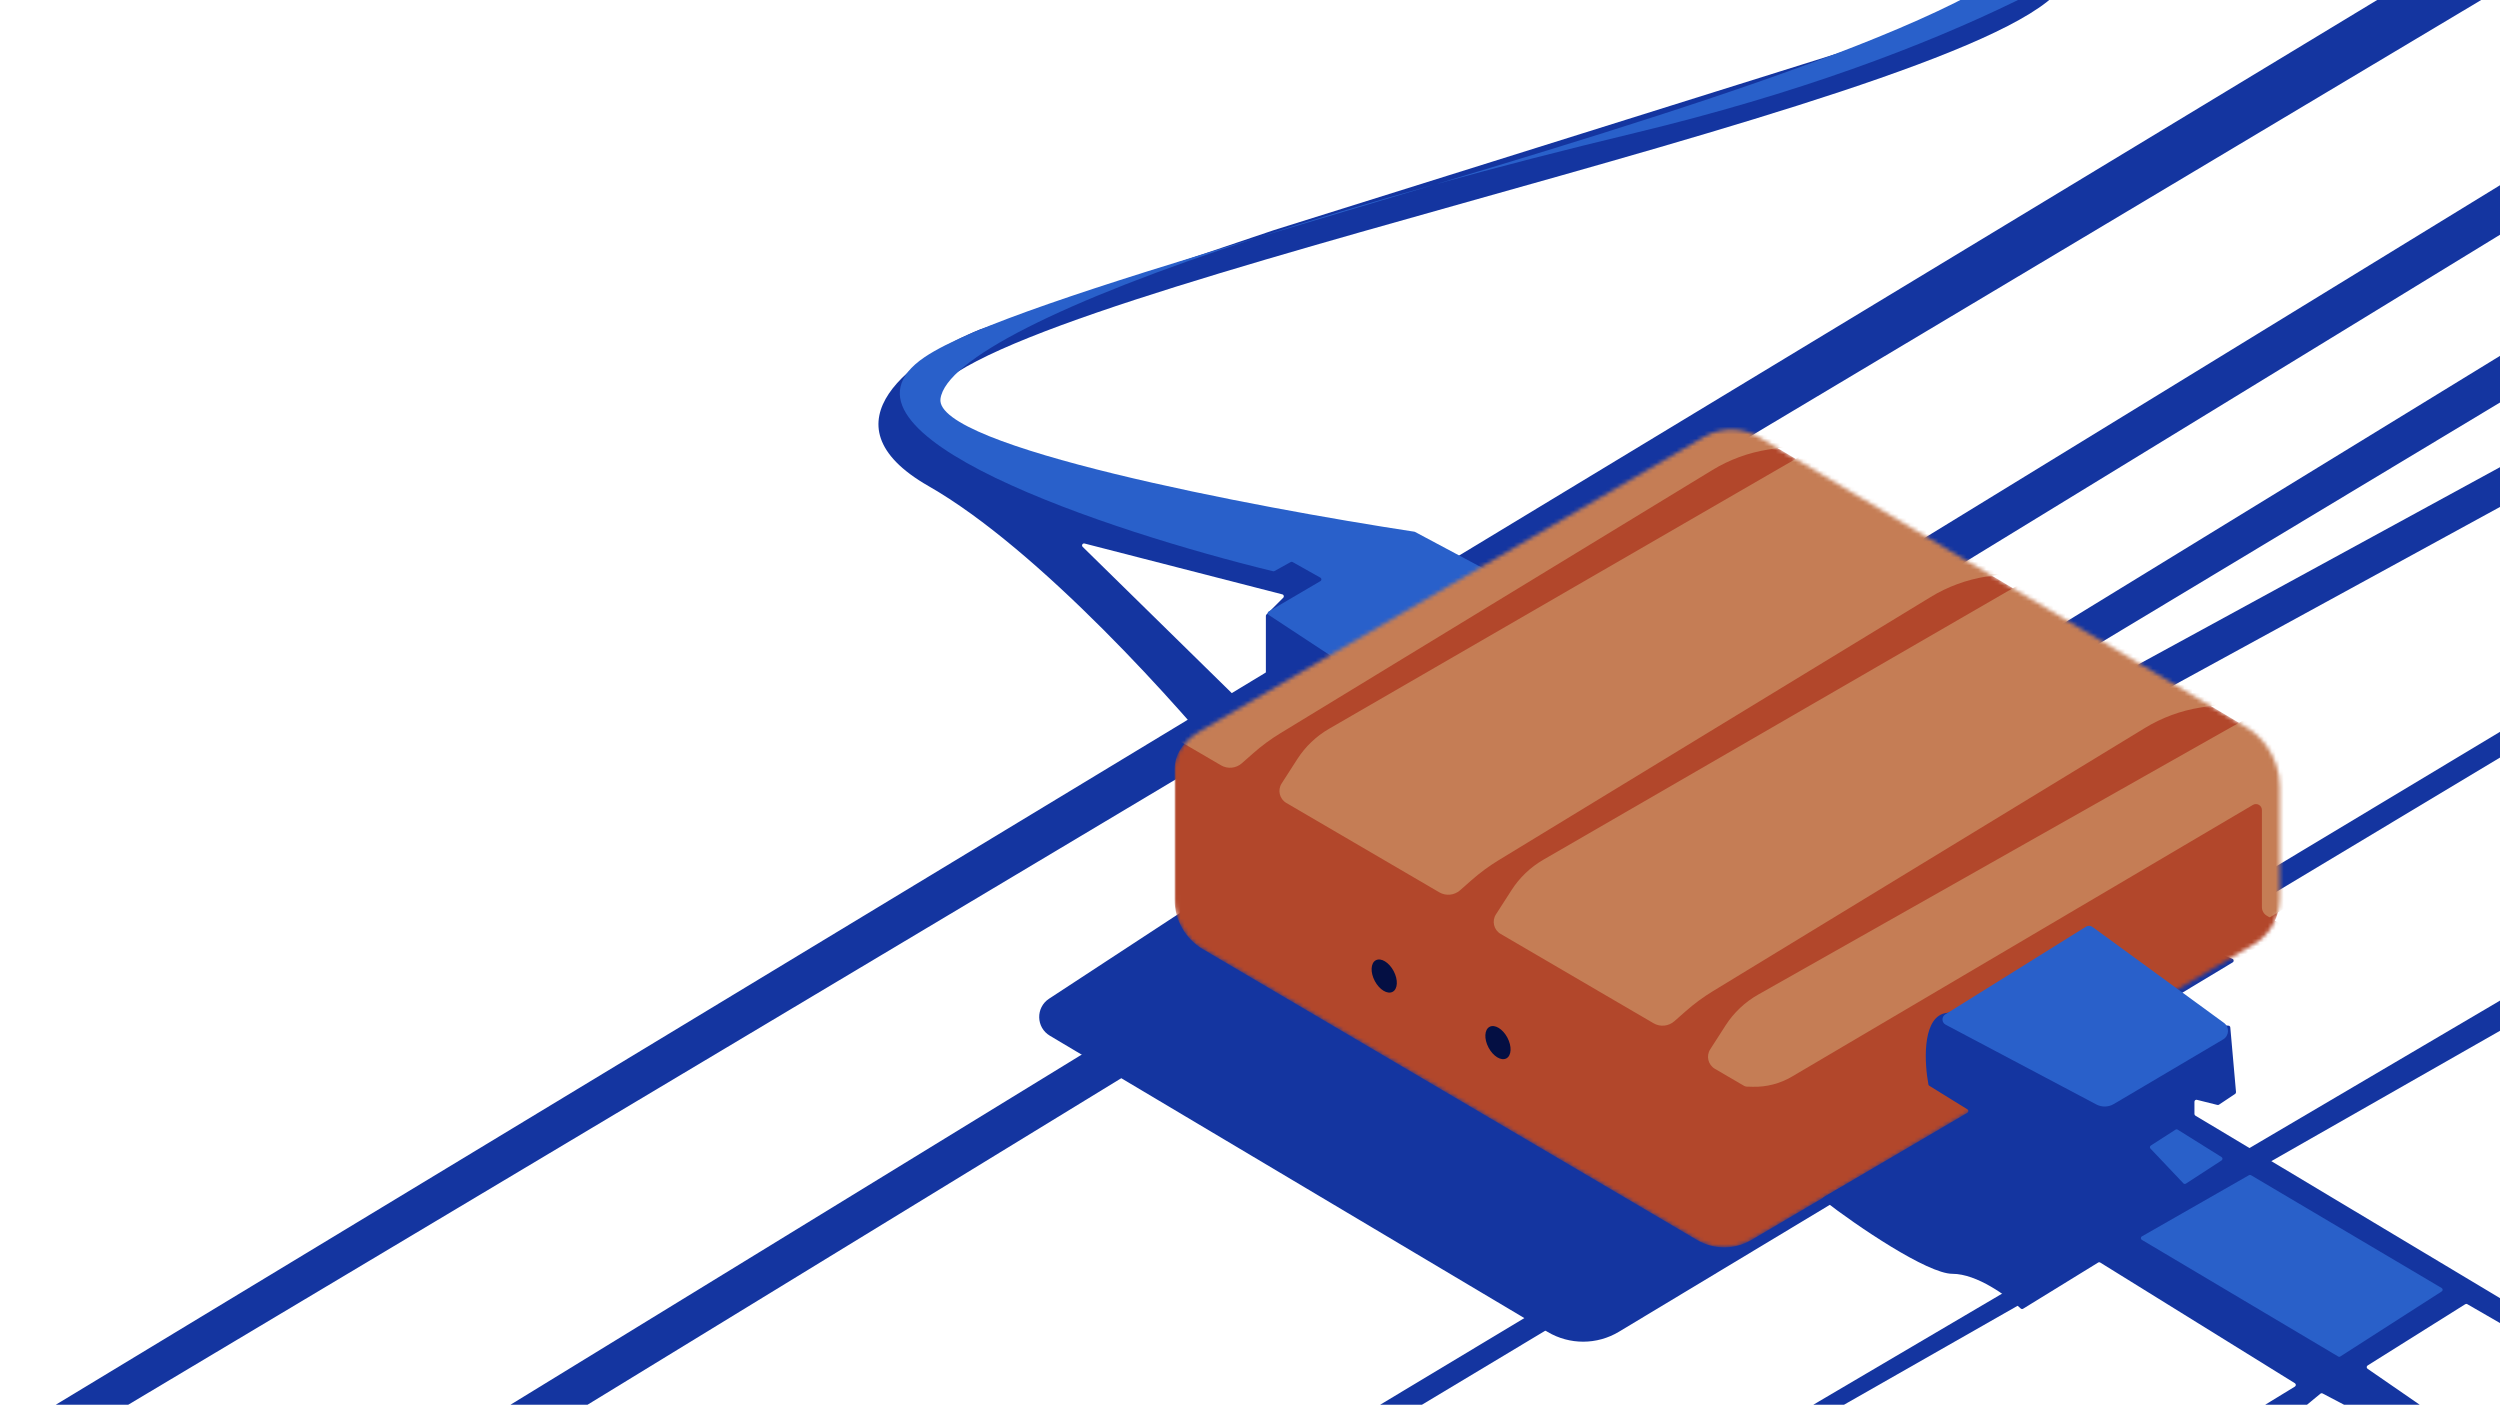<?xml version="1.0" encoding="UTF-8" standalone="no"?><svg width='630' height='354' viewBox='0 0 630 354' fill='none' xmlns='http://www.w3.org/2000/svg'>
<path d='M5.891 369.767L638.596 -7.96C638.958 -8.176 638.907 -8.716 638.511 -8.86L623.225 -14.418C623.083 -14.47 622.925 -14.454 622.795 -14.376L0.467 362.217C0.216 362.369 0.149 362.704 0.323 362.941L5.231 369.633C5.384 369.841 5.669 369.899 5.891 369.767Z' fill='#1435A0'/>
<path d='M343.022 140.865L344.491 167.807C344.498 167.931 344.459 168.053 344.38 168.15L338.107 175.868C338.038 175.954 337.942 176.014 337.834 176.039L319.615 180.354C319.301 180.429 319 180.19 319 179.868V155.207C319 155.074 319.053 154.947 319.146 154.854L323.38 150.62C323.654 150.346 323.526 149.878 323.151 149.782L273.305 136.964C272.81 136.837 272.466 137.447 272.831 137.805L323.593 187.601C323.809 187.812 323.789 188.165 323.551 188.351L312.89 196.695C312.674 196.864 312.372 196.839 312.2 196.625C297.509 178.284 261.809 138.391 234.002 122.5C206.004 106.5 231.001 89.5 247 83L321 58L497.773 2.571C497.917 2.526 498.032 2.419 498.088 2.28L510.897 -29.743C510.961 -29.903 511.103 -30.019 511.272 -30.049L532.07 -33.831C532.465 -33.903 532.779 -33.503 532.616 -33.136L519.031 -2.566C519.012 -2.522 518.992 -2.488 518.96 -2.451C492.728 28.051 237.498 76.014 234.002 101.5C232.349 113.553 278.002 124 296.502 128.5L342.648 140.409C342.859 140.463 343.01 140.648 343.022 140.865Z' fill='#1435A0'/>
<path d='M378.149 146.436L338.259 166.867C338.099 166.949 337.907 166.939 337.757 166.84L319.672 154.942C319.363 154.738 319.374 154.281 319.694 154.093L332.749 146.44C333.082 146.245 333.078 145.762 332.741 145.573L325.744 141.637C325.592 141.552 325.408 141.551 325.256 141.636L321.171 143.905C321.061 143.966 320.937 143.985 320.815 143.955C279.608 133.926 204.643 109.171 233 90C244.285 82.371 277.247 71.811 316.946 59.846C330.425 55.458 345.419 50.966 361.782 46.438C437.353 23.778 517.189 -1.571 517.995 -21.099C518.005 -21.34 518.171 -21.535 518.407 -21.582L550.953 -28.186C551.431 -28.283 551.745 -27.72 551.396 -27.378C538.356 -14.604 494.298 13.702 412 33.5C394.108 37.804 377.327 42.137 361.782 46.438C346.428 51.042 331.25 55.535 316.946 59.846C267.375 75.983 238.307 90.697 237 100.5C235.401 112.492 315.891 127.813 356.418 133.987C356.474 133.996 356.526 134.014 356.575 134.04L378.156 145.55C378.512 145.74 378.508 146.252 378.149 146.436Z' fill='#2960CA'/>
<path d='M96.873 373.465L650.739 33.967C651.072 33.762 651.5 34.002 651.5 34.393V45.72C651.5 45.894 651.409 46.055 651.261 46.146L108.208 378.373C108.077 378.453 107.916 378.468 107.772 378.414L96.959 374.359C96.569 374.213 96.518 373.683 96.873 373.465Z' fill='#1435A0'/>
<path d='M441.541 205.169L650.739 76.966C651.072 76.762 651.5 77.002 651.5 77.393V88.217C651.5 88.393 651.408 88.555 651.258 88.646L447.335 211.299C447.138 211.417 446.886 211.386 446.724 211.224L441.448 205.948C441.22 205.72 441.265 205.338 441.541 205.169Z' fill='#1435A0'/>
<path d='M520.238 177.598L650.761 106.403C651.094 106.222 651.5 106.463 651.5 106.842V115.703C651.5 115.886 651.4 116.055 651.24 116.142L528.261 183.357C528.1 183.445 527.904 183.438 527.75 183.338L520.205 178.456C519.887 178.251 519.905 177.779 520.238 177.598Z' fill='#1435A0'/>
<path d='M316.045 373.071L650.742 171.955C651.076 171.755 651.5 171.995 651.5 172.384V177.717C651.5 177.893 651.408 178.055 651.257 178.146L325.119 373.929C325.041 373.975 324.952 374 324.861 374H316.303C315.796 374 315.611 373.333 316.045 373.071Z' fill='#1435A0'/>
<path d='M435.582 366.569L650.746 239.943C651.08 239.747 651.5 239.988 651.5 240.374V247.21C651.5 247.389 651.404 247.555 651.248 247.644L441.115 367.434C441.04 367.477 440.954 367.5 440.867 367.5H435.835C435.326 367.5 435.143 366.827 435.582 366.569Z' fill='#1435A0'/>
<path d='M407.973 335.6L562.641 242.517C562.994 242.304 562.953 241.779 562.57 241.625L387.742 171.098C387.591 171.037 387.418 171.054 387.281 171.143L264.364 251.675C260.964 253.903 261.072 258.923 264.566 261.002L390 335.644C395.542 338.942 402.448 338.925 407.973 335.6Z' fill='#1435A0'/>
<mask id='mask0_2_34' style='mask-type:alpha' maskUnits='userSpaceOnUse' x='296' y='108' width='279' height='207'>
<path d='M302 184.5L429.357 110.128C431.731 108.741 434.467 108.098 437.21 108.281C439.373 108.425 441.471 109.078 443.334 110.187L565.939 183.178C567.959 184.38 569.717 185.977 571.107 187.873C573.312 190.879 574.5 194.51 574.5 198.238V226.398C574.5 229.073 573.709 231.688 572.225 233.913C571.09 235.616 569.584 237.039 567.821 238.076L441.346 312.473C437.121 314.959 431.88 314.958 427.655 312.472L303.147 239.205C298.719 236.6 296 231.846 296 226.708V194C295.97 190.254 298 187 302 184.5Z' fill='#D9D9D9'/>
</mask>
<g mask='url(#mask0_2_34)'>
<path d='M302 184.5L429.357 110.128C431.731 108.741 434.467 108.098 437.21 108.281C439.373 108.425 441.471 109.078 443.334 110.187L565.939 183.178C567.959 184.38 569.717 185.977 571.107 187.873C573.312 190.879 574.5 194.51 574.5 198.238V226.398C574.5 229.073 573.709 231.688 572.225 233.913C571.09 235.616 569.584 237.039 567.821 238.076L441.346 312.473C437.121 314.959 431.88 314.958 427.655 312.472L303.147 239.205C298.719 236.6 296 231.846 296 226.708V194C295.97 190.254 298 187 302 184.5Z' fill='#B2472B'/>
<path d='M334.926 183.651L454.248 114.646C454.404 114.556 454.596 114.556 454.751 114.648L504.301 143.795C504.706 144.033 504.59 144.646 504.127 144.72L500.48 145.303C495.541 146.094 490.803 147.839 486.531 150.441L377.65 216.776C375.221 218.256 372.928 219.946 370.795 221.828L367.939 224.348C366.483 225.632 364.368 225.839 362.692 224.859L324.153 202.342C322.434 201.338 321.898 199.103 322.975 197.428L326.923 191.287C328.945 188.141 331.689 185.523 334.926 183.651Z' fill='#C57D55'/>
<path d='M279.926 151.651L399.248 82.646C399.404 82.556 399.596 82.556 399.751 82.648L449.301 111.795C449.706 112.033 449.59 112.646 449.127 112.72L445.48 113.303C440.541 114.094 435.803 115.839 431.531 118.441L322.65 184.776C320.221 186.256 317.928 187.946 315.795 189.828L312.939 192.348C311.483 193.632 309.368 193.839 307.692 192.859L269.153 170.342C267.434 169.338 266.898 167.103 267.975 165.428L271.923 159.287C273.945 156.141 276.689 153.523 279.926 151.651Z' fill='#C57D55'/>
<path d='M388.926 216.651L508.248 147.646C508.404 147.556 508.596 147.556 508.751 147.648L558.301 176.795C558.706 177.033 558.59 177.646 558.127 177.72L554.48 178.303C549.541 179.094 544.803 180.839 540.531 183.441L431.65 249.776C429.221 251.256 426.928 252.946 424.795 254.828L421.939 257.348C420.483 258.632 418.368 258.839 416.692 257.859L378.153 235.342C376.434 234.338 375.898 232.103 376.975 230.428L380.923 224.287C382.945 221.141 385.689 218.523 388.926 216.651Z' fill='#C57D55'/>
<path d='M443.059 250.64L567.727 180.154C567.894 180.06 568.1 180.069 568.258 180.178L612.477 210.792C612.847 211.048 612.716 211.625 612.271 211.697L608.48 212.303C603.541 213.094 598.803 214.839 594.531 217.441L485.65 283.776C483.221 285.256 480.928 286.946 478.795 288.828L475.939 291.348C474.483 292.632 472.368 292.839 470.692 291.859L432.153 269.342C430.434 268.338 429.898 266.103 430.975 264.428L434.857 258.389C436.921 255.178 439.736 252.518 443.059 250.64Z' fill='#C57D55'/>
<ellipse cx='348.824' cy='245.963' rx='2.686' ry='4.505' transform='rotate(-28.017 348.824 245.963)' fill='#040F43'/>
<ellipse cx='377.487' cy='262.738' rx='2.686' ry='4.505' transform='rotate(-28.017 377.487 262.738)' fill='#040F43'/>
<path d='M571.19 230.732L575.804 233.572C576.123 233.768 576.122 234.231 575.803 234.425L466.778 300.83C466.609 300.934 466.395 300.927 466.233 300.814L428.367 274.452C427.96 274.168 428.17 273.529 428.665 273.542L441.706 273.868C445.166 273.954 448.581 273.068 451.562 271.311L567.738 202.833C568.738 202.244 570 202.965 570 204.125V228.603C570 229.471 570.45 230.277 571.19 230.732Z' fill='#B2472B'/>
</g>
<path d='M563.474 275.205L562.037 258.919C562.016 258.677 561.833 258.486 561.591 258.466C539.444 256.628 494.668 253.512 489.5 255.5C484.37 257.473 484.982 268.044 485.96 273.289C485.985 273.426 486.067 273.542 486.186 273.615L495.795 279.563C496.115 279.762 496.109 280.229 495.785 280.42L459.63 301.63C459.327 301.808 459.292 302.231 459.569 302.447C467.85 308.91 485.747 321 492 321C498.219 321 505.886 326.666 509.22 329.739C509.387 329.892 509.634 329.917 509.827 329.799L528.737 318.162C528.898 318.063 529.102 318.063 529.262 318.163L578.31 348.572C578.626 348.768 578.625 349.229 578.307 349.424L570.743 354.046C570.414 354.247 570.427 354.73 570.767 354.913L576.204 357.841C576.383 357.937 576.602 357.916 576.759 357.786L584.744 351.211C584.899 351.083 585.116 351.061 585.294 351.154L615.328 366.91C615.439 366.968 615.567 366.982 615.688 366.951L623.947 364.777C624.361 364.668 624.456 364.125 624.104 363.882L596.625 344.931C596.33 344.727 596.339 344.287 596.644 344.096L621.245 328.66C621.402 328.562 621.6 328.558 621.761 328.651L656.731 348.845C656.896 348.94 657.1 348.933 657.258 348.828L660.842 346.439C661.148 346.235 661.137 345.782 660.822 345.594L553.243 281.146C553.092 281.055 553 280.892 553 280.717V277.64C553 277.315 553.306 277.076 553.621 277.155L558.785 278.446C558.922 278.48 559.067 278.455 559.184 278.377L563.253 275.664C563.405 275.563 563.49 275.387 563.474 275.205Z' fill='#1435A0'/>
<path d='M589.76 341.833L615.317 325.438C615.631 325.237 615.622 324.776 615.302 324.587L567.25 296.148C567.096 296.057 566.904 296.055 566.748 296.144L539.745 311.574C539.412 311.764 539.408 312.243 539.738 312.438L589.235 341.842C589.397 341.939 589.601 341.935 589.76 341.833Z' fill='#2960C9'/>
<path d='M548.233 284.671L542.008 288.674C541.744 288.843 541.7 289.211 541.915 289.438L550.214 298.198C550.38 298.373 550.647 298.405 550.849 298.273L559.842 292.427C560.149 292.228 560.145 291.778 559.835 291.584L548.769 284.668C548.605 284.565 548.396 284.567 548.233 284.671Z' fill='#2960C9'/>
<path d='M527.318 233.597L560.431 257.761C561.883 258.82 561.776 261.018 560.23 261.933L532.669 278.219C531.321 279.015 529.657 279.054 528.274 278.321L490.304 258.22C489.282 257.678 489.231 256.233 490.212 255.621L525.64 233.536C526.16 233.212 526.824 233.236 527.318 233.597Z' fill='#2960CA'/>
</svg>
